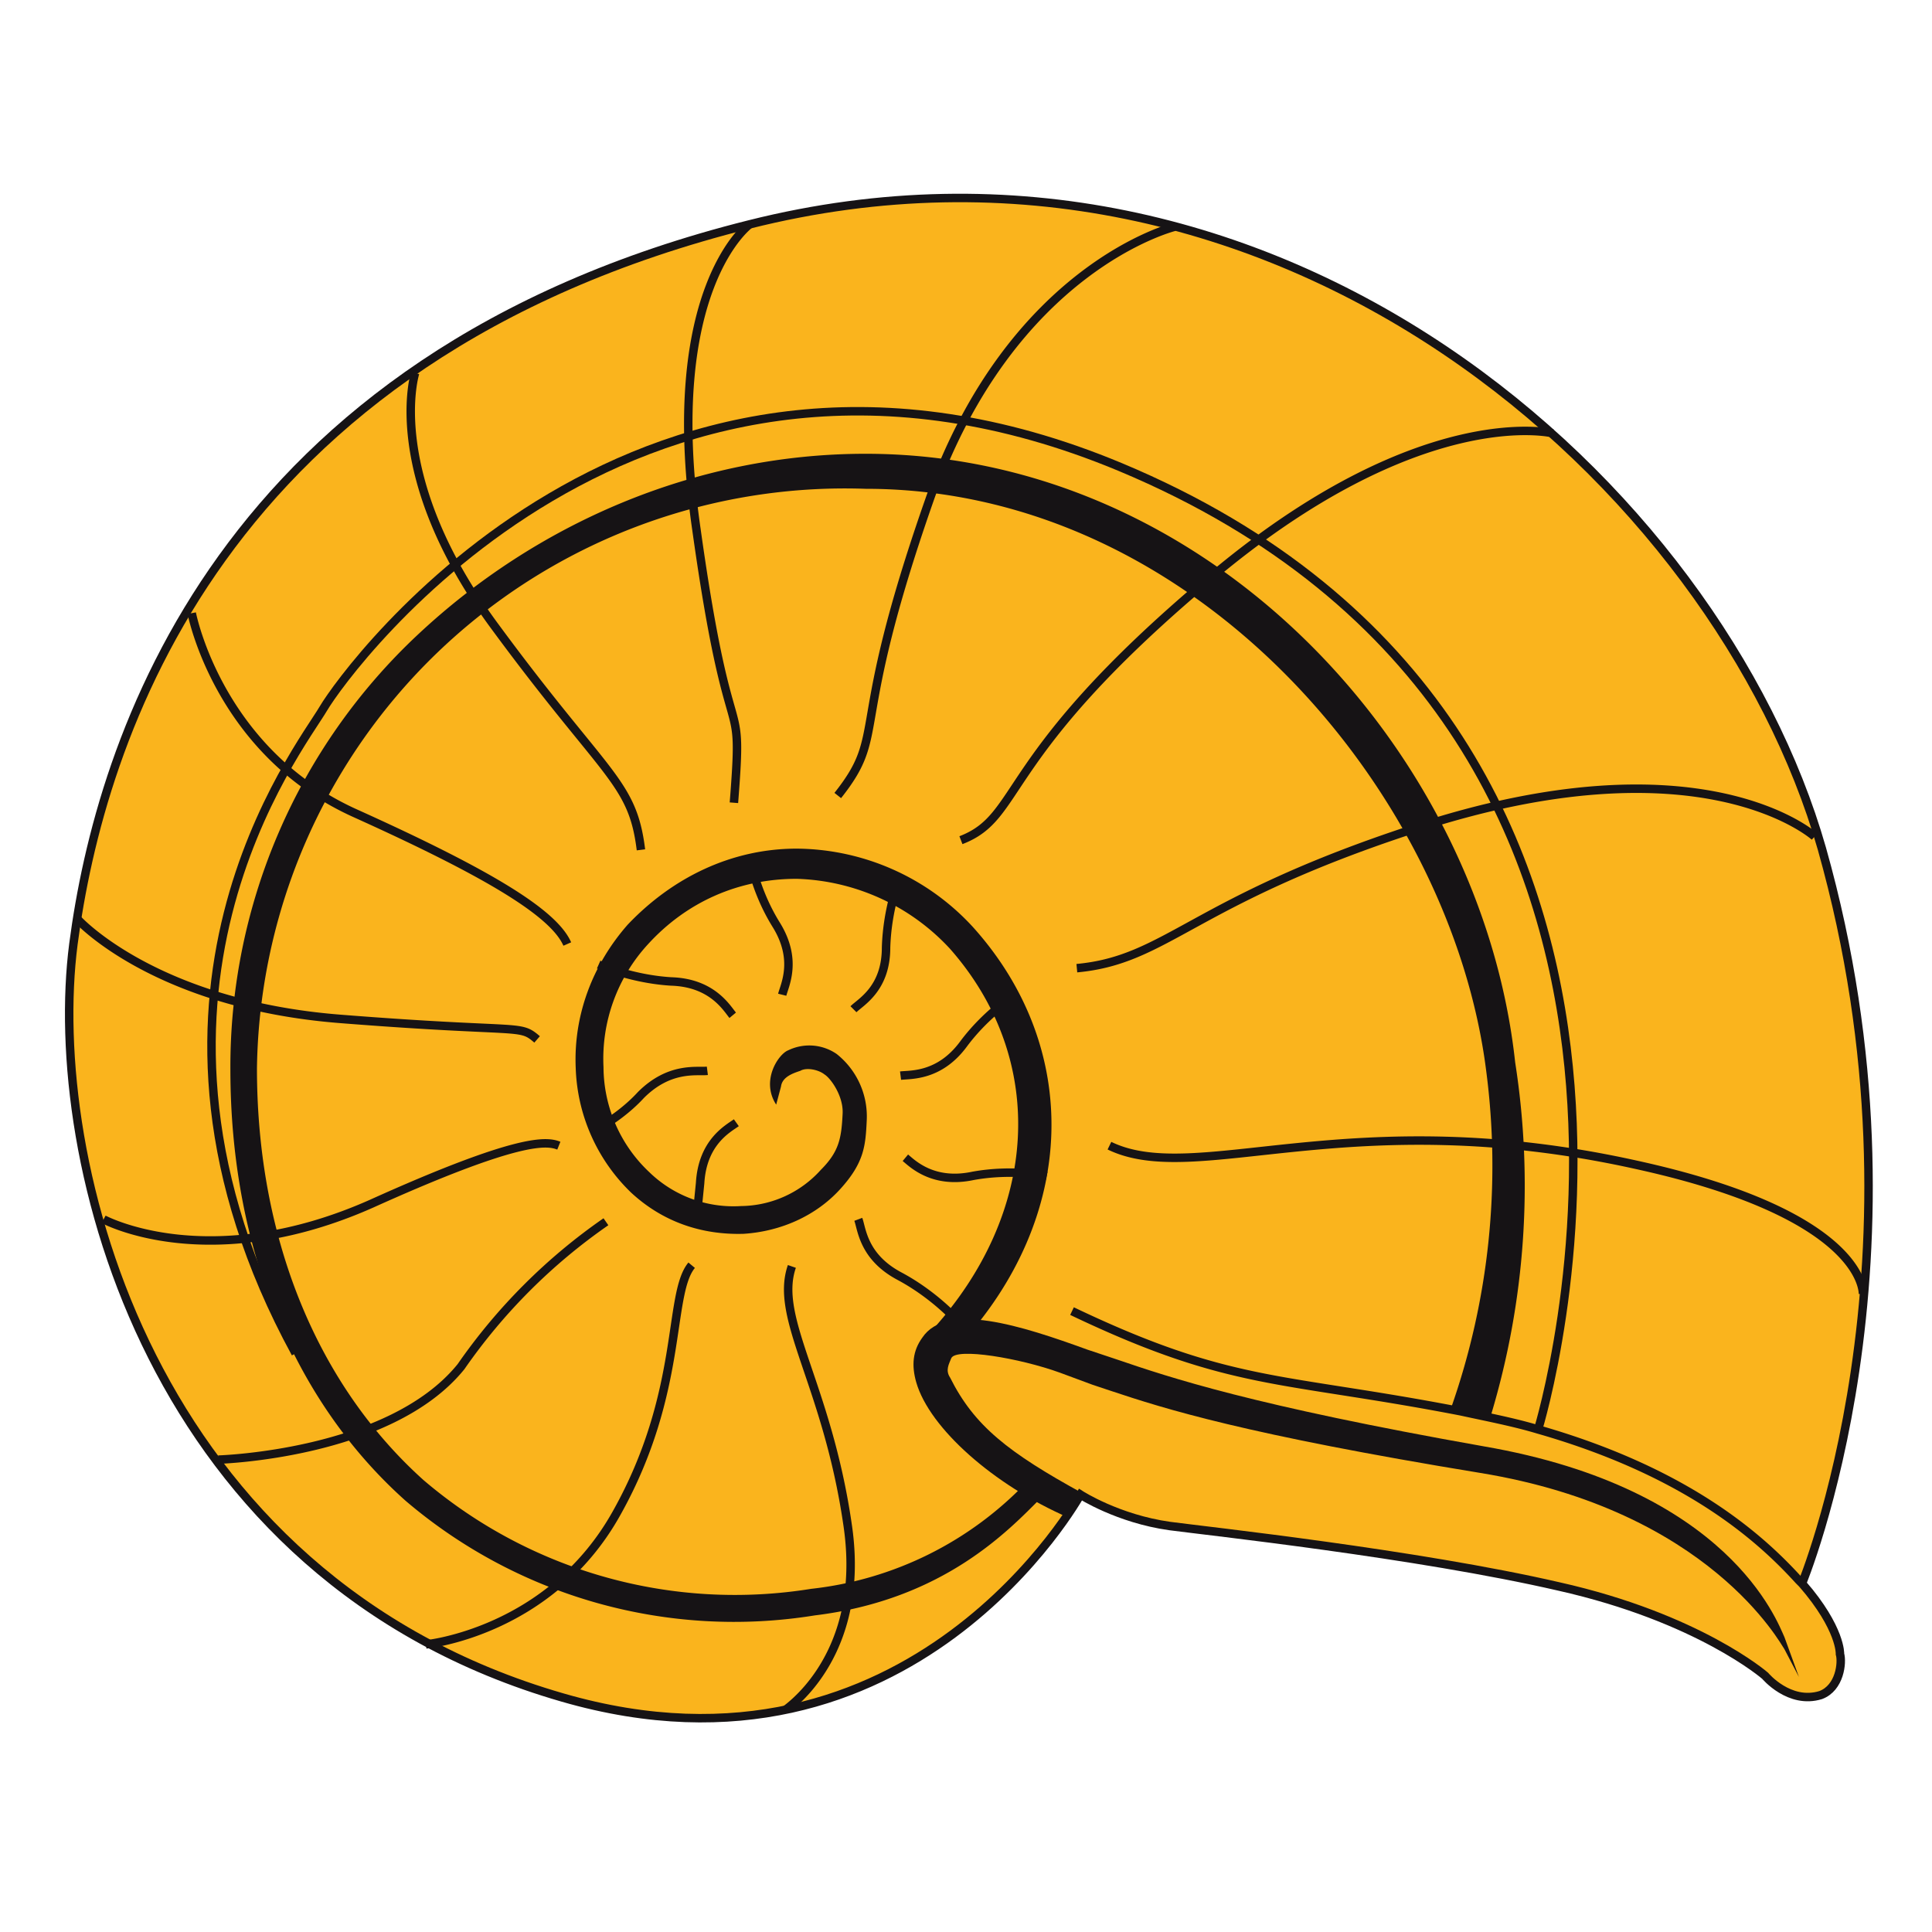 <?xml version="1.0" encoding="UTF-8" standalone="no"?>
<svg
   viewBox="201 40 160 160"
   width="160"
   height="160"
   version="1.1"
   id="svg7"
   sodipodi:docname="Ammonite_shell_with_double_stripe.svg"
   inkscape:version="1.4.1 (93de688d07, 2025-03-30)"
   xmlns:inkscape="http://www.inkscape.org/namespaces/inkscape"
   xmlns:sodipodi="http://sodipodi.sourceforge.net/DTD/sodipodi-0.dtd"
   xmlns="http://www.w3.org/2000/svg"
   xmlns:svg="http://www.w3.org/2000/svg">
  <defs
     id="defs7" />
  <sodipodi:namedview
     id="namedview7"
     pagecolor="#ffffff"
     bordercolor="#000000"
     borderopacity="0.25"
     inkscape:showpageshadow="2"
     inkscape:pageopacity="0.0"
     inkscape:pagecheckerboard="0"
     inkscape:deskcolor="#d1d1d1"
     inkscape:zoom="3.58125"
     inkscape:cx="80"
     inkscape:cy="80"
     inkscape:window-width="1440"
     inkscape:window-height="900"
     inkscape:window-x="0"
     inkscape:window-y="0"
     inkscape:window-maximized="1"
     inkscape:current-layer="svg7" />
  <path
     d="m 350.28,171.18 c 3.2,3.7 3.1,5.8 3.1,5.8 0.2,0.7 0,2.8 -1.6,3.4 -2.6,0.8 -4.6,-1.6 -4.6,-1.6 0,0 -5.5,-4.8 -17.1,-7.4 -11.7,-2.7 -29.2,-4.6 -32.2,-5 -4.3,-0.6 -7.4,-2.6 -7.4,-2.6 0,0 -13.9,25.2 -42.9,16.8 -34.3,-9.9 -42.8,-44.6 -40.5,-62.4 2.2,-16.8 12,-48.6 56,-59.6 43.8,-11 80.2,21.6 88.8,51.7 9.6,34 -1.7,61 -1.7,61"
     fill="#fab41d"
     id="path1" />
  <path
     d="m 350.28,171.18 c 3.2,3.7 3.1,5.8 3.1,5.8 0.2,0.7 0,2.8 -1.6,3.4 -2.6,0.8 -4.6,-1.6 -4.6,-1.6 0,0 -5.5,-4.8 -17.1,-7.4 -11.7,-2.7 -29.2,-4.6 -32.2,-5 -4.3,-0.6 -7.4,-2.6 -7.4,-2.6 0,0 -13.9,25.2 -42.9,16.8 -34.3,-9.9 -42.8,-44.6 -40.5,-62.4 2.2,-16.8 12,-48.6 56,-59.6 43.8,-11 80.2,21.6 88.8,51.7 9.6,34 -1.7,61 -1.7,61 z"
     fill="none"
     stroke="#161315"
     stroke-width="0.7"
     id="path2" />
  <path
     d="m 349.98,178.88 -1.2,-2.3 c -0.3,-0.4 -6.2,-11.5 -25.2,-14.6 -19.5,-3.2 -26.1,-5.3 -30.6,-6.8 l -1.5,-0.5 -2.7,-1 c -3.3,-1.2 -8.6,-2.1 -9,-1.2 -0.2,0.5 -0.5,1 -0.1,1.6 2,4 4.8,6.2 11,9.6 l -1.2,2 c -6.2,-2.7 -11.5,-7.4 -12.6,-11.2 -0.4,-1.4 -0.3,-2.6 0.5,-3.7 2,-3 8.2,-1 13.7,1 l 2.4,0.8 c 4.4,1.5 11.2,3.8 30.4,7.2 20.3,3.5 24.3,14.5 24.9,15.8 l 1.2,3.3"
     fill="#161315"
     id="path3" />
  <path
     d="m 280.38,151.48 -2.3,-1.2 c 9,-9.8 9.7,-22.5 1.6,-31.7 a 18,18 0 0 0 -12.7,-5.8 c -4.8,0 -9.1,1.9 -12.3,5.4 a 14,14 0 0 0 -3.7,10.2 12,12 0 0 0 3.8,8.7 10,10 0 0 0 7.6,2.8 9,9 0 0 0 6.6,-3 c 1.5,-1.5 1.7,-2.6 1.8,-4.6 0.1,-1.5 -1,-3 -1.5,-3.3 -0.5,-0.4 -1.5,-0.6 -2,-0.3 -0.6,0.2 -1.5,0.5 -1.6,1.3 l -0.4,1.5 c -1.3,-2 0.2,-4.2 1,-4.5 a 4,4 0 0 1 4,0.3 6.6,6.6 0 0 1 2.5,5.5 c -0.1,2.1 -0.2,3.5 -2.2,5.7 -2,2.2 -4.9,3.5 -8,3.7 -3.5,0.1 -6.7,-1 -9.3,-3.4 a 15,15 0 0 1 -4.6,-10.3 c -0.2,-4.4 1.4,-8.6 4.3,-11.9 3.7,-3.9 8.6,-6.3 14,-6.3 a 20,20 0 0 1 14.6,6.5 c 9,10 8.7,24 -1.2,34.7"
     fill="#161315"
     id="path4" />
  <path
     d="m 324.48,157.18 -3.3,-0.6 a 60.5,60.5 0 0 0 2.9,-27.9 c -2.9,-23 -24,-48.2 -51.4,-48.2 a 48.7,48.7 0 0 0 -50.4,48 c 0,14.1 5,26.2 13.8,34.1 a 39.7,39.7 0 0 0 32.1,9 29,29 0 0 0 17.9,-8.9 c 1,-1 0.4,-0.5 1,-0.5 l 0.9,1 h 0.2 c -0.2,0.1 -0.6,0.4 -1,0.9 -2.6,2.6 -8,8.4 -18.7,9.7 a 41.9,41.9 0 0 1 -33.9,-9.5 c -9.3,-8.3 -14.5,-21 -14.5,-35.7 a 49,49 0 0 1 15.5,-36 c 9.8,-9.2 23,-15 37.1,-15 28.5,0 51,24.6 53.8,50.4 a 66,66 0 0 1 -2,29.2"
     fill="#161315"
     id="path5" />
  <path
     d="m 280.38,149.48 c 0,0 -1.9,-2.2 -4.9,-3.8 -3,-1.6 -3.1,-3.9 -3.4,-4.7 m 15.6,-3.6 c 0,0 -2.8,-0.6 -6.1,0 -3.3,0.7 -5,-1 -5.6,-1.5 m 9.3,-13.6 c 0,0 -2.5,1.5 -4.5,4.2 -2,2.7 -4.4,2.5 -5.2,2.6 m 0,-16.6 c 0,0 -1.1,2.6 -1.2,6 0,3.4 -2.1,4.5 -2.7,5.1 m -8.6,-12.7 c 0,0 0.4,2.8 2.2,5.7 1.8,2.9 0.7,5 0.5,5.8 m -15.2,-2.5 c 0,0 2.7,1.2 6,1.4 3.4,0.1 4.6,2.2 5.1,2.8 m -11,9.3 c 1,-0.6 2.3,-1.5 3.4,-2.7 2.4,-2.4 4.7,-1.9 5.5,-2 m -0.8,11.3 0.2,-2 c 0.2,-3.4 2.3,-4.5 3,-5 m 88.3,38.2 -0.3,-0.3 c -3,-3.3 -9,-8.9 -21.6,-12.5 -2,-0.6 -4.1,-1 -6.4,-1.5 -15,-2.9 -19,-2 -32.2,-8.3 m 65.5,-1.4 c 0,0 0.4,-6.5 -18.7,-10.7 -23.8,-5.3 -36.5,1.9 -43.7,-1.6 m 58.4,-25.6 c 0,0 -9.4,-8.5 -33.3,-0.6 -18.3,6 -20.3,10.8 -27.8,11.5 m 39.4,-44.3 c 0,0 -11,-2.7 -28.5,12.1 -17.6,14.8 -15.3,19.6 -20.5,21.6 m 17.7,-50.8 c 0,0 -13.5,3.3 -20.3,22.6 -6.8,19.4 -3.4,19.2 -7.6,24.5 m -7.3,-47.3 c 0,0 -7.3,5.3 -4.4,25.3 2.8,20 3.9,12.4 3.1,22.6 m -26.4,-35.6 c 0,0 -2.7,8.4 6.6,21 9.2,12.5 11.4,12.8 12.1,18.5 m -37.2,-19.6 c 0,0 2.2,11.5 13.6,16.6 11.3,5.1 16.4,8.3 17.5,10.8 m -40.5,-2 c 0,0 6.4,7 21.7,8.2 15.2,1.2 14.8,0.4 16.3,1.7 m -35.9,14.9 c 0,0 8.7,4.7 22.2,-1.3 12.2,-5.5 14.5,-5.2 15.5,-4.8 m -28.2,26 c 0,0 14.2,-0.4 20.1,-7.7 a 47.6,47.6 0 0 1 12,-12 m -14.9,35 c 0,0 10.3,-1 15.8,-10.9 5.6,-10 4.2,-18.1 6.2,-20.5 m 7.8,36.8 c 2,-1.5 6.5,-6.2 5.1,-15.4 -1.7,-11.6 -6.1,-17 -4.6,-21.3"
     fill="none"
     stroke="#161315"
     stroke-width="0.7"
     id="path6" />
  <path
     d="m 328.38,158.38 c 0,0 17.8,-57.8 -34.6,-79.7 -39.8,-16.6 -64,16.6 -66,20 -2,3.4 -18.3,24 -2.3,53.4"
     fill="none"
     stroke="#161315"
     stroke-width="0.7"
     id="path7" />
</svg>
